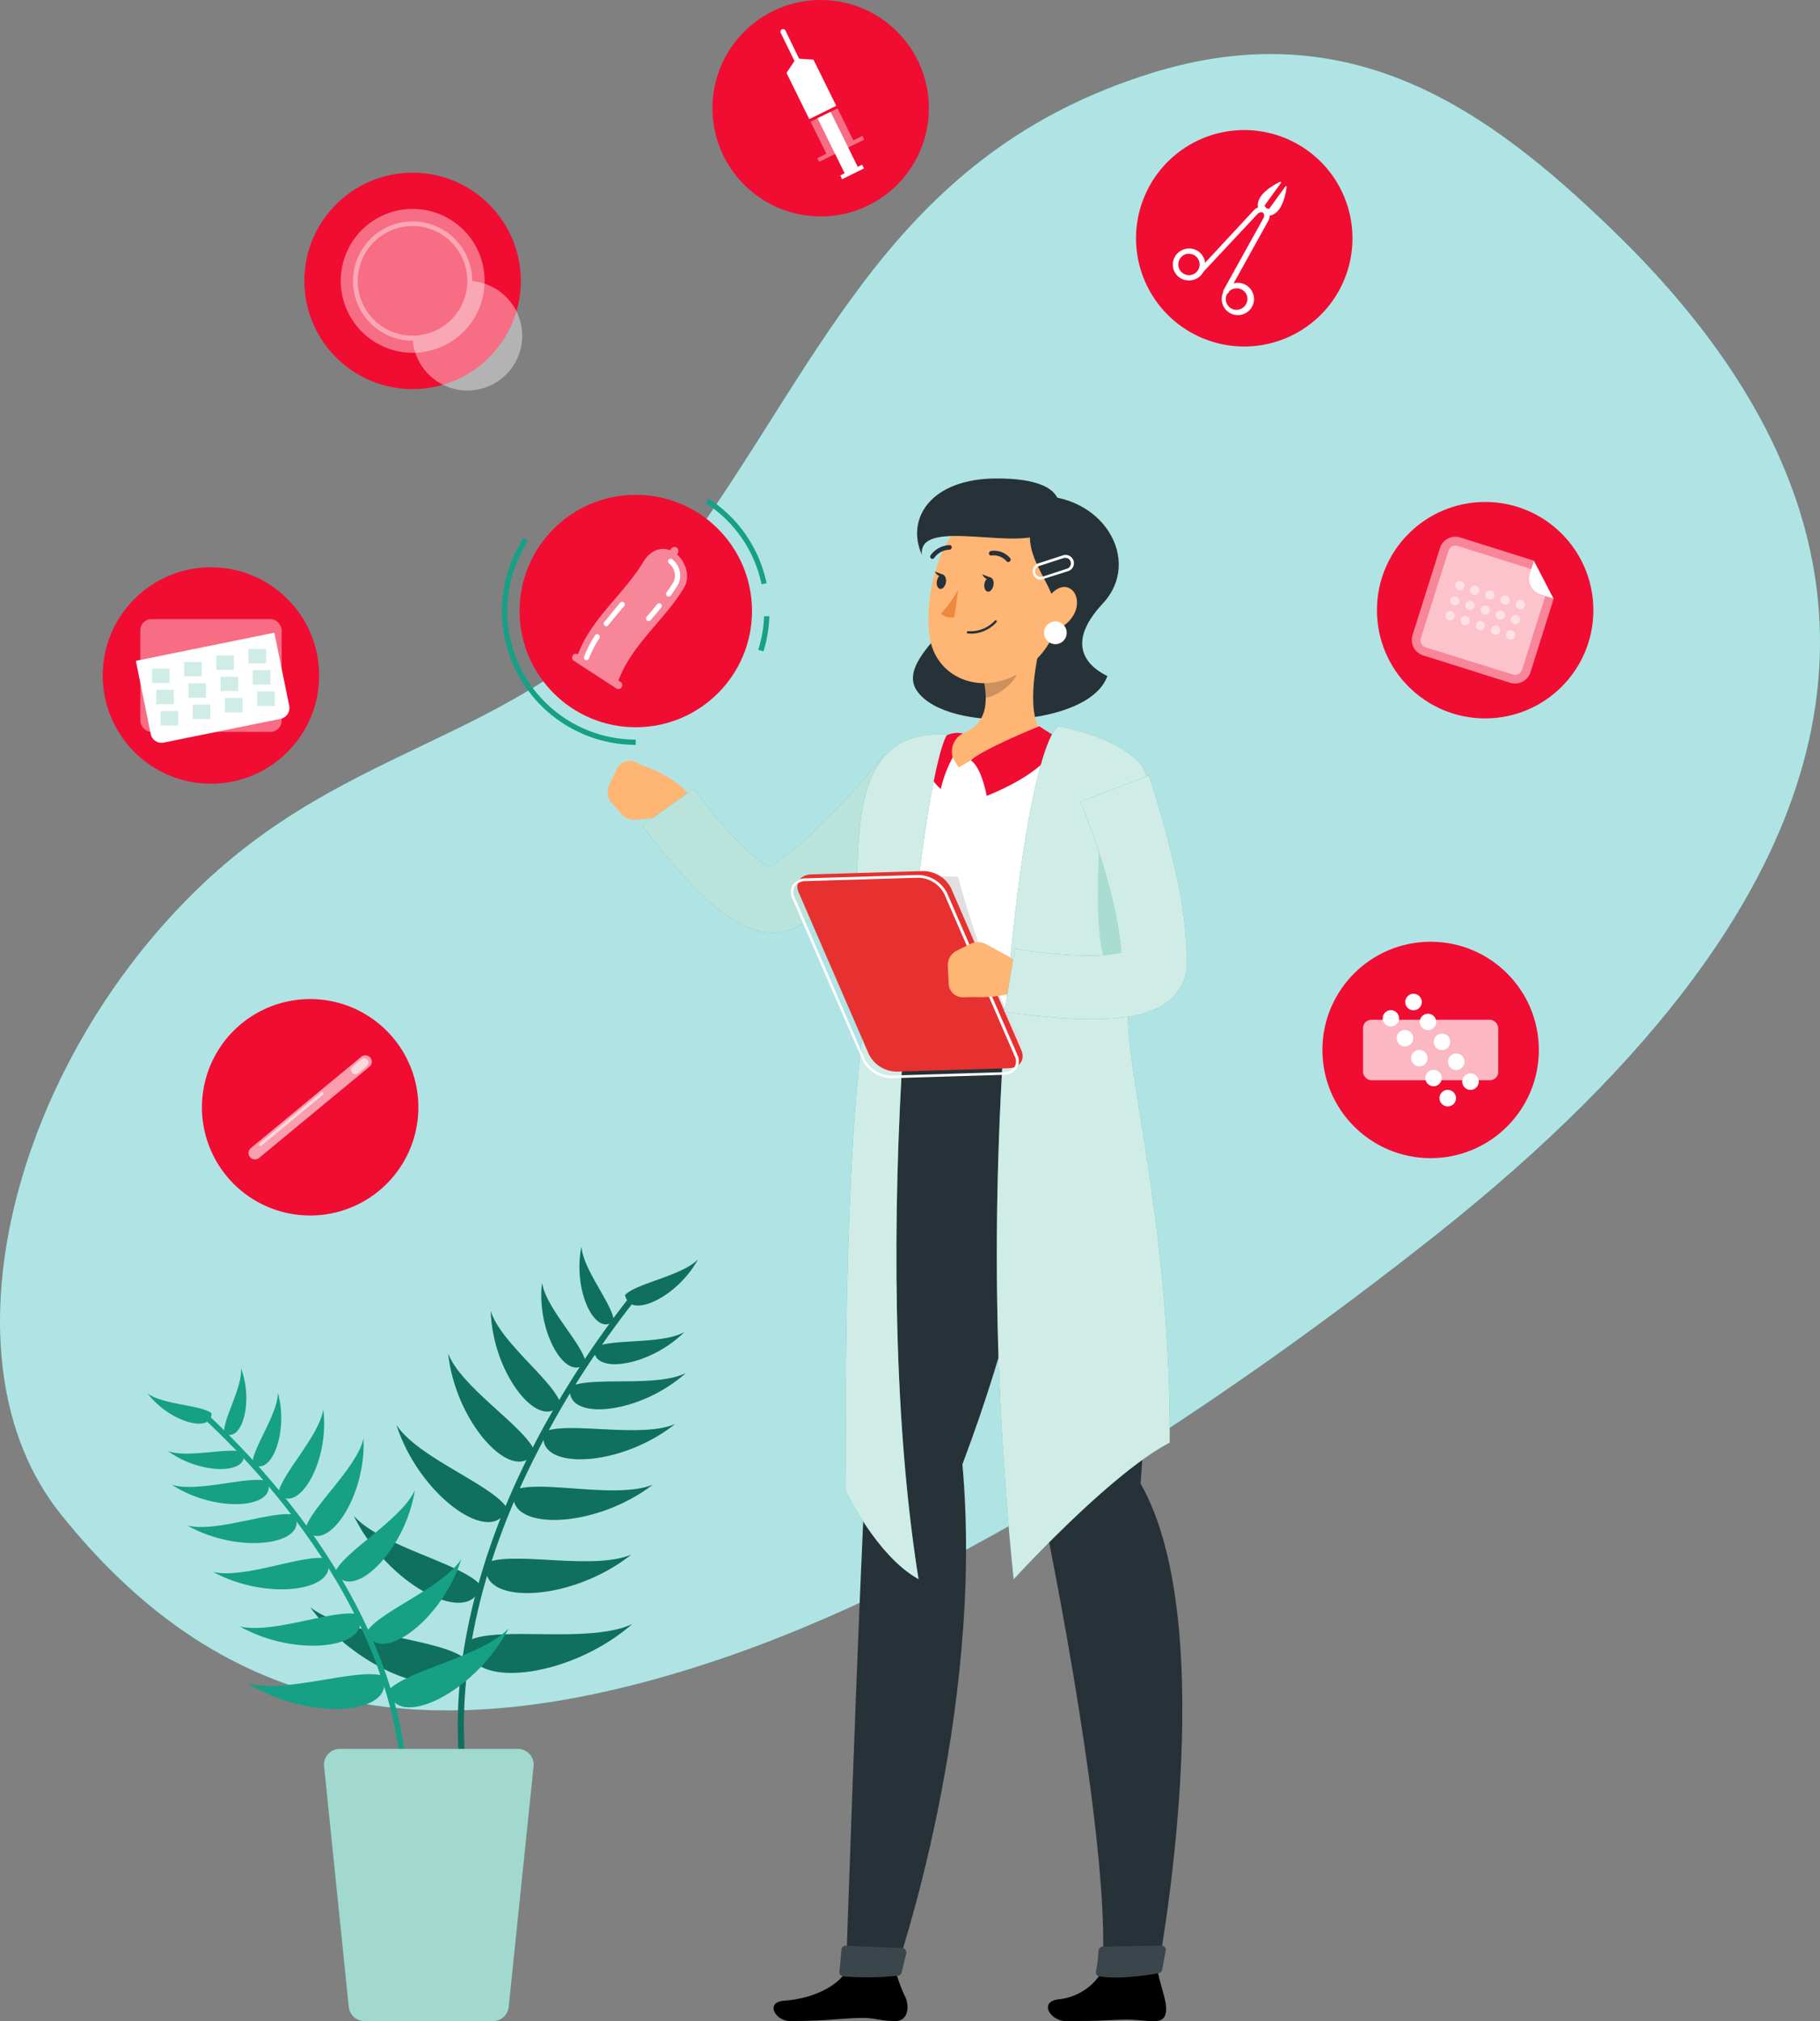 <svg xmlns="http://www.w3.org/2000/svg" width="346.123" height="384.35" viewBox="0 0 346.123 384.35">
  <rect x="0" y="0" width="346.123" height="384.35" fill="#808080" stroke="none"/>
  <g id="home-img" transform="translate(-94.526 -31.89)">
    <g id="freepik--background-simple--inject-69">
      <path id="elu5uwaqhyxp" d="M106.09,319.86c-23.77-29.66-9-85.76,27-119.87,31.44-29.75,65.25-26.63,92.7-65,25.58-35.75,39.05-74,87.62-89.17C351.64,33.9,377.82,53.08,401,75.44c63.42,61.16,49.62,125.45-33.24,191.18-39.6,31.38-91.61,66.16-138.46,81.51C173.08,366.55,135.55,356.64,106.09,319.86Z" fill="#16a085"/>
      <g id="elpj14b9b9le">
        <path id="eltf8ksed9cbr" d="M106.09,319.86c-23.77-29.66-9-85.76,27-119.87,31.44-29.75,65.25-26.63,92.7-65,25.58-35.75,39.05-74,87.62-89.17C351.64,33.9,377.82,53.08,401,75.44c63.42,61.16,49.62,125.45-33.24,191.18-39.6,31.38-91.61,66.16-138.46,81.51C173.08,366.55,135.55,356.64,106.09,319.86Z" fill="rgba(214,246,252,0.89)" opacity="0.9"/>
      </g>
    </g>
    <g id="freepik--contraception-methods--inject-69">
      <g id="elbi5rtunglri">
        <circle id="el22kohm2olfaj" cx="20.58" cy="20.58" r="20.58" transform="translate(230.02 31.89)" fill="#f10c32"/>
      </g>
      <path id="elyoqcx71gfl" d="M253.56,52.01l-5.13,2.53-4.33-8.78,1.83-2.75,3.3.22Z" fill="#fff"/>
      <path id="eld5aqffop9hg" d="M246.47,44.6a.51.51,0,0,1-.45-.27L243,38.14a.5.5,0,1,1,.9-.44l3,6.18a.5.5,0,0,1-.23.67.42.42,0,0,1-.2.05Z" fill="#fff"/>
      <g id="elmn3zvnoo43k">
        <path id="el4wgkxoa3pw3" d="M256.81,58.59l-3-6.09-5.13,2.53,3,6.09-1.72.85.35.7,8.56-4.23-.34-.7Z" fill="#fff" opacity="0.4"/>
      </g>
      <path id="elj43rpvi7ehh" d="M257.65,63.62l-5.16-10.46L250,54.38l5.16,10.46-.84.42.36.71,4.15-2.05-.35-.72Z" fill="#fff"/>
      <path id="els4173d86kc" d="M347.82,89.28a20.58,20.58,0,1,1-4.59-28.74A20.58,20.58,0,0,1,347.82,89.28Z" fill="#f10c32"/>
      <path id="elz99a20jafqa" d="M338.13,66.69,334.28,72a.16.16,0,0,1-.26,0c-.38-.65-1.23-2.91,3.91-5.53a.16.16,0,0,1,.2.22Z" fill="#fff"/>
      <path id="elvgkkot892si" d="M327.65,87.79a.53.53,0,0,1-.24-.06.49.49,0,0,1-.19-.68l7.59-13.69a.87.87,0,0,0,0-.91l-.7-1a.49.49,0,0,1,.13-.69.5.5,0,0,1,.69.12l.7,1a1.87,1.87,0,0,1,.1,2l-7.6,13.7A.5.5,0,0,1,327.65,87.79Z" fill="#fff"/>
      <path id="el8ymstmvsrxc" d="M329.7,91.81a3.07,3.07,0,1,1,.48,0A2.591,2.591,0,0,1,329.7,91.81Zm0-5.06a1.83,1.83,0,0,0-.33,0,2.039,2.039,0,1,0,1.97,3.2h0a2,2,0,0,0-1.64-3.22Z" fill="#fff"/>
      <path id="eljlfdmkcj9cn" d="M339,67.31l-3.85,5.31a.15.15,0,0,0,.08.24c.74.17,3.16.26,4-5.44a.15.15,0,0,0-.23-.11Z" fill="#fff"/>
      <path id="el3odq1ic21ch" d="M322.67,84.18a.487.487,0,0,1-.34-.84L333,71.85a1.85,1.85,0,0,1,1.89-.51l1.17.35a.49.49,0,0,1,.34.62.5.5,0,0,1-.62.33l-1.17-.35a.87.87,0,0,0-.88.24L323,84A.52.52,0,0,1,322.67,84.18Z" fill="#fff"/>
      <path id="el2f2ysh5sm2b" d="M320.61,85.23a3.025,3.025,0,0,1-2.45-4.82h0a3.05,3.05,0,0,1,2-1.21,3.033,3.033,0,1,1,.95,5.99,3.883,3.883,0,0,1-.5.04Zm0-5.07a1.841,1.841,0,0,0-.33,0A2,2,0,0,0,319,81h0a2.028,2.028,0,1,0,1.62-.84Zm-2.06.55Z" fill="#fff"/>
      <g id="elaq3sfq1ian">
        <circle id="elg3ct4u3fg8o" cx="20.58" cy="20.58" r="20.58" transform="translate(356.39 127.35)" fill="#f10c32"/>
      </g>
      <g id="el5hsm0n4q9tk">
        <path id="el86ipzp1sq8x" d="M390,145.74l-4.41,14a3.09,3.09,0,0,1-3.85,2l-16.58-5.22a3.07,3.07,0,0,1-2-3.85l5.22-16.57a3.07,3.07,0,0,1,3.85-2l14,4.41-.8,2.56a3.07,3.07,0,0,0,2,3.85Z" fill="#fff" opacity="0.5"/>
      </g>
      <g id="eltbs40f34ac">
        <path id="elbz6qp9diufw" d="M388.4,145.24l-4.41,14a1.41,1.41,0,0,1-1.76.92L365.66,155a1.42,1.42,0,0,1-.92-1.76L370,136.62a1.4,1.4,0,0,1,1.76-.91l14,4.41-.3,1a3.07,3.07,0,0,0,2,3.85Z" fill="#fff" opacity="0.5"/>
      </g>
      <g id="eliwzs46zsh8">
        <path id="eliq39x5fza8" d="M377.81,148.2a.88.88,0,1,1-.57-1.11.89.89,0,0,1,.57,1.11Z" fill="#fff" opacity="0.5"/>
      </g>
      <g id="ely67oytju8um">
        <path id="elsiuw7ijodss" d="M376.91,151.08a.88.88,0,0,1-1.11.58.9.9,0,0,1-.58-1.11.89.89,0,0,1,1.69.53Z" fill="#fff" opacity="0.5"/>
      </g>
      <g id="ell6540shiqje">
        <path id="elk5ekambfk6" d="M378.72,145.32a.88.88,0,1,1-.054-.674A.88.88,0,0,1,378.72,145.32Z" fill="#fff" opacity="0.5"/>
      </g>
      <g id="els2u83l3039e">
        <path id="el3maobvv6esv" d="M380.7,149.11a.884.884,0,1,1-.58-1.11.89.89,0,0,1,.58,1.11Z" fill="#fff" opacity="0.5"/>
      </g>
      <g id="el0f3ujpts7tw">
        <path id="el8alvm8ooq1v" d="M379.79,152a.881.881,0,1,1-.575-1.105A.881.881,0,0,1,379.79,152Z" fill="#fff" opacity="0.5"/>
      </g>
      <g id="elffuc80unbsp">
        <path id="elmnt6sn6zei" d="M381.61,146.22a.88.88,0,0,1-1.11.58.9.9,0,0,1-.58-1.11.89.89,0,0,1,1.69.53Z" fill="#fff" opacity="0.5"/>
      </g>
      <g id="elfv8fm43k6bu">
        <path id="elgy9q0ylvmpr" d="M383.58,150a.88.88,0,1,1-.176-.883A.88.88,0,0,1,383.58,150Z" fill="#fff" opacity="0.5"/>
      </g>
      <g id="eloarz0wuwhcq">
        <path id="elh0w57i98p46" d="M382.67,152.9a.88.88,0,1,1-.57-1.11.89.89,0,0,1,.57,1.11Z" fill="#fff" opacity="0.5"/>
      </g>
      <g id="el1lejvlcnb4r">
        <path id="el1pg413d99dr" d="M384.49,147.13a.88.88,0,1,1-.58-1.11A.89.89,0,0,1,384.49,147.13Z" fill="#fff" opacity="0.5"/>
      </g>
      <g id="elub2sy3gdsb8">
        <path id="eleyjbma4frna" d="M374.93,147.29a.88.88,0,1,1-.58-1.11.89.89,0,0,1,.58,1.11Z" fill="#fff" opacity="0.5"/>
      </g>
      <g id="eluo43bi7yyho">
        <path id="el5dfzev5vwab" d="M374,150.18a.88.88,0,1,1-.054-.673.88.88,0,0,1,.054.673Z" fill="#fff" opacity="0.5"/>
      </g>
      <g id="eloq6hxfv53vj">
        <path id="elag56mi6a0nu" d="M375.84,144.41a.884.884,0,1,1-.58-1.11A.89.89,0,0,1,375.84,144.41Z" fill="#fff" opacity="0.5"/>
      </g>
      <g id="elurnt1bjtnl">
        <path id="elv4fipcuv5k" d="M372.05,146.38a.88.88,0,0,1-1.11.58.9.9,0,0,1-.58-1.11.89.89,0,0,1,1.69.53Z" fill="#fff" opacity="0.5"/>
      </g>
      <g id="elherbyoihoq8">
        <path id="el6vj55lfes4f" d="M371.14,149.27a.884.884,0,1,1-.58-1.11.89.89,0,0,1,.58,1.11Z" fill="#fff" opacity="0.5"/>
      </g>
      <g id="elo8xztg3brkp">
        <path id="elbros2d5kalv" d="M373,143.5a.88.88,0,1,1-.57-1.11.89.89,0,0,1,.57,1.11Z" fill="#fff" opacity="0.5"/>
      </g>
      <path id="elb8mhyy617i" d="M386.23,138.52l-.81,2.56a3.09,3.09,0,0,0,2,3.85l2.56.81Z" fill="#fff"/>
      <g id="eliwp4ob88m9m">
        <circle id="elhtvta6hd62v" cx="20.58" cy="20.58" r="20.58" transform="translate(152.41 64.73)" fill="#f10c32"/>
      </g>
      <g id="elfganvro0keo">
        <g id="el21bbzrte8gl" opacity="0.4">
          <path id="el7sepnjixav3" d="M173,71.62a13.68,13.68,0,1,0,9.683,4.007A13.69,13.69,0,0,0,173,71.62Zm0,24.1a10.42,10.42,0,1,1,10.4-10.41A10.42,10.42,0,0,1,173,95.72Z" fill="#fff"/>
        </g>
      </g>
      <g id="el1zcn5u6getv">
        <g id="elnlvi1yw1ejf" opacity="0.4">
          <path id="el1j4z1cdf2dt" d="M173,74a11.34,11.34,0,1,0,11.34,11.34A11.34,11.34,0,0,0,173,74Zm0,21.75a10.42,10.42,0,1,0,0-.03Z" fill="#fff"/>
        </g>
      </g>
      <g id="elvrakri79bf">
        <circle id="elcm3f493boj" cx="20.58" cy="20.58" r="20.58" transform="translate(346.02 210.98)" fill="#f10c32"/>
      </g>
      <g id="elfxhilokq48q">
        <rect id="el5oz641gde3l" width="25.72" height="11.5" rx="1.58" transform="translate(353.74 225.82)" fill="#fff" opacity="0.7"/>
      </g>
      <path id="elbcld7ax9kt9" d="M369.68,231.29a1.57,1.57,0,1,1,.36-2.19,1.57,1.57,0,0,1-.36,2.19Z" fill="#fff"/>
      <path id="elpvca324gp7" d="M365.35,234.39a1.56,1.56,0,1,1,.637-1.02,1.57,1.57,0,0,1-.637,1.02Z" fill="#fff"/>
      <path id="el8u1fuw34z6b" d="M372.39,235.08a1.57,1.57,0,1,1,.36-2.19,1.57,1.57,0,0,1-.36,2.19Z" fill="#fff"/>
      <path id="elzswaoofjnpj" d="M368.06,238.17a1.56,1.56,0,1,1,.632-1.015,1.56,1.56,0,0,1-.632,1.015Z" fill="#fff"/>
      <path id="elt2pq4ps053h" d="M375.1,238.86a1.57,1.57,0,1,1,.36-2.18,1.57,1.57,0,0,1-.36,2.18Z" fill="#fff"/>
      <path id="el403uoh1kcgp" d="M370.77,242a1.57,1.57,0,1,1,.36-2.19,1.57,1.57,0,0,1-.36,2.19Z" fill="#fff"/>
      <path id="el5hf7khc9uud" d="M367,227.5a1.56,1.56,0,1,1,.36-2.18,1.56,1.56,0,0,1-.36,2.18Z" fill="#fff"/>
      <path id="el7s5qxex0xba" d="M362.64,230.6a1.57,1.57,0,1,1,.36-2.18,1.55,1.55,0,0,1-.36,2.18Z" fill="#fff"/>
      <path id="el60r42wkwbb" d="M364.26,223.72a1.57,1.57,0,1,1,.36-2.19,1.57,1.57,0,0,1-.36,2.19Z" fill="#fff"/>
      <path id="el3av65p0lbck" d="M359.93,226.81a1.55,1.55,0,1,1,.637-1.015A1.56,1.56,0,0,1,359.93,226.81Z" fill="#fff"/>
      <path id="el5ofznpwt9y2" d="M166.62,258.33A20.58,20.58,0,1,1,174,244.4,20.58,20.58,0,0,1,166.62,258.33Z" fill="#f10c32"/>
      <g id="ely6lay7o9xi">
        <path id="elz5xlykj4g7" d="M142.07,251.94h0a1.23,1.23,0,0,1,.16-1.72l21-17.36a1.22,1.22,0,0,1,1.72.16h0a1.22,1.22,0,0,1-.16,1.72l-21,17.36a1.22,1.22,0,0,1-1.72-.16Z" fill="#fff" opacity="0.6"/>
      </g>
      <g id="el1db5n4iqvv9">
        <path id="el5ldq5n3rpsr" d="M161.49,235.87h0a.82.82,0,0,1,.11-1.16l1.64-1.36a.83.83,0,0,1,1.16.11h0a.84.84,0,0,1-.11,1.16L162.64,236a.81.81,0,0,1-1.15-.13Z" fill="#fff" opacity="0.6"/>
      </g>
      <g id="el0xfigpa0f0ac">
        <path id="elw4jcl72r6i" d="M143.87,249.75h0a.28.28,0,0,1,0-.39l11.73-9.71a.28.28,0,0,1,.39,0h0a.28.28,0,0,1,0,.39l-11.73,9.71A.28.28,0,0,1,143.87,249.75Z" fill="#fff" opacity="0.6"/>
      </g>
      <g id="elvxgfs04wi9p">
        <circle id="elx0iu4p7cid" cx="20.58" cy="20.58" r="20.58" transform="translate(114.06 139.77)" fill="#f10c32"/>
      </g>
      <g id="el3tqn4y7rfa4">
        <rect id="elibq71wcoxs" width="26.88" height="21.44" rx="2.1" transform="translate(121.21 149.63)" fill="#fff" opacity="0.4"/>
      </g>
      <path id="el2lwjg168jul" d="M120.36,157.56l2.83,13.91a2.11,2.11,0,0,0,2.48,1.64l22.22-4.52a2.1,2.1,0,0,0,1.64-2.47l-2.83-13.91Z" fill="#fff"/>
      <g id="el9o36gykrzb">
        <rect id="ela07nyy394qn" width="3.35" height="2.75" transform="translate(135.66 156.54)" fill="#16a085" opacity="0.2"/>
      </g>
      <g id="el468ggmofee">
        <rect id="elatlje71qmsq" width="3.35" height="2.75" transform="translate(136.48 160.58)" fill="#16a085" opacity="0.2"/>
      </g>
      <g id="elyjg7x71gxtf">
        <rect id="elx2pmo8e2df" width="3.35" height="2.75" transform="translate(141.78 155.3)" fill="#16a085" opacity="0.2"/>
      </g>
      <g id="el81kemq8xfed">
        <rect id="elbbdqoaq0orm" width="3.35" height="2.75" transform="translate(142.6 159.34)" fill="#16a085" opacity="0.2"/>
      </g>
      <g id="eln5hqf5retdt">
        <rect id="elnnjmjjpproa" width="3.35" height="2.75" transform="translate(129.54 157.78)" fill="#16a085" opacity="0.2"/>
      </g>
      <g id="elpiz34expxo">
        <rect id="elo3d5x1o70vd" width="3.35" height="2.75" transform="translate(130.36 161.83)" fill="#16a085" opacity="0.2"/>
      </g>
      <g id="elt47u6lf61n">
        <rect id="elexgcakxicz" width="3.35" height="2.75" transform="translate(123.42 159.03)" fill="#16a085" opacity="0.2"/>
      </g>
      <g id="eltqa2shi7jrf">
        <rect id="el99j2mp34qov" width="3.35" height="2.75" transform="translate(124.24 163.07)" fill="#16a085" opacity="0.2"/>
      </g>
      <g id="elop3ryxkuqt">
        <rect id="elqxafcr9rhsa" width="3.35" height="2.75" transform="translate(137.3 164.62)" fill="#16a085" opacity="0.2"/>
      </g>
      <g id="elqns235v618q">
        <rect id="elmixt1oht7k8" width="3.35" height="2.75" transform="translate(143.43 163.38)" fill="#16a085" opacity="0.2"/>
      </g>
      <g id="elkf4juvd95nn">
        <rect id="elqfl0a9tlqe8" width="3.35" height="2.75" transform="translate(131.18 165.87)" fill="#16a085" opacity="0.2"/>
      </g>
      <g id="el6temc86gp92">
        <rect id="eltt9lsbw0lrc" width="3.35" height="2.75" transform="translate(125.06 167.11)" fill="#16a085" opacity="0.2"/>
      </g>
    </g>
    <g id="freepik--Character--inject-69">
      <path id="el2fho0wpmwc7" d="M290.93,126.21c13.24-.74,21,12.21,13.32,20.45s-2.22,12.29.87,13.79c-3.38,9.74-30.44,11.08-36.18,2.86-4.82-6.9,14-15.78,9.46-23.31S280.63,126,290.93,126.21Z" fill="#263238"/>
      <path id="elxkb1s18yygd" d="M210.9,184.63l1.86,2.09a3.25,3.25,0,0,0,2.78,1.08l4.89-.52a6.09,6.09,0,0,0,4.66-3.07l.59-1.06c-2.84-3.68-8.63-5.57-8.63-5.57l-1.59-.72a2.71,2.71,0,0,0-3.64,1.27l-1.47,3.13A3.12,3.12,0,0,0,210.9,184.63Z" fill="#ffb573"/>
      <path id="el9qmxa4x9e3b" d="M273.44,184.15c-1.07,1.2-2,2.24-3.07,3.33s-2.05,2.12-3.09,3.17c-2.09,2.09-4.2,4.16-6.4,6.16a93.729,93.729,0,0,1-14.55,11.25h-.05a4,4,0,0,1-.4.22,10.14,10.14,0,0,1-4.68,1,12.359,12.359,0,0,1-3.57-.69,19.49,19.49,0,0,1-4.67-2.43,45,45,0,0,1-6.35-5.51c-1.86-1.88-3.57-3.8-5.2-5.76s-3.19-3.87-4.79-6l9.9-7.05c1.24,1.74,2.69,3.65,4.12,5.38s3,3.43,4.51,5a33.12,33.12,0,0,0,4.64,3.9,7.789,7.789,0,0,0,1.74.9c.15.05.18,0,0,0a2.37,2.37,0,0,0-1.17.26l-.45.24a62.3,62.3,0,0,0,6.12-4.6c2-1.7,4-3.55,5.89-5.47s3.79-3.91,5.61-5.95c.9-1,1.8-2.06,2.68-3.11s1.77-2.13,2.53-3.1Z" fill="#16a085"/>
      <g id="elr166lhr57bb">
        <path id="el16c8rquk0zih" d="M273.44,184.15c-1.07,1.2-2,2.24-3.07,3.33s-2.05,2.12-3.09,3.17c-2.09,2.09-4.2,4.16-6.4,6.16a93.729,93.729,0,0,1-14.55,11.25h-.05a4,4,0,0,1-.4.22,10.14,10.14,0,0,1-4.68,1,12.359,12.359,0,0,1-3.57-.69,19.49,19.49,0,0,1-4.67-2.43,45,45,0,0,1-6.35-5.51c-1.86-1.88-3.57-3.8-5.2-5.76s-3.19-3.87-4.79-6l9.9-7.05c1.24,1.74,2.69,3.65,4.12,5.38s3,3.43,4.51,5a33.12,33.12,0,0,0,4.64,3.9,7.789,7.789,0,0,0,1.74.9c.15.05.18,0,0,0a2.37,2.37,0,0,0-1.17.26l-.45.24a62.3,62.3,0,0,0,6.12-4.6c2-1.7,4-3.55,5.89-5.47s3.79-3.91,5.61-5.95c.9-1,1.8-2.06,2.68-3.11s1.77-2.13,2.53-3.1Z" fill="#fff" opacity="0.7"/>
      </g>
      <path id="el2fdlu6w9es4" d="M297.14,416.23c7,0,6.46-.11,10.37-.24,3.35-.12,4.14.3,6.82.24,2.25-.05,2.22-2.2,1.6-4.67-.32-1.24-.81-2.76-1.24-4.77H304.13a10.86,10.86,0,0,1-8.35,5.32C292,412.61,294.37,416.23,297.14,416.23Z"/>
      <path id="el5bz205xoqfj" d="M244.73,416.23c6.83,0,9.13-.45,13-.58,3.3-.12,3.81.58,7.15.58,2.21,0,2.63-2.49,1.91-4.36a28.7,28.7,0,0,1-1.91-5.08h-9.43c-1.84,3-6.57,5.2-11.77,5.57C239.93,412.63,242,416.23,244.73,416.23Z"/>
      <path id="elwldtxmpx36h" d="M261.43,230s-3.66,49.16-2.21,80.38c-1.56,29.31-3.8,96.43-3.8,96.43.16,1.5,8.05.9,9.43,0,0,0,17-48.89,12.7-96.43,18.68-49.6,16.59-80.38,16.59-80.38Z" fill="#263238"/>
      <path id="elj0k6p1rx9n9" d="M271.24,230s14.51,55.49,20.27,82.74c6.06,28.61,14.24,75.06,12.62,94.07,1.6.95,7.33,1,10.56,0,0,0,12.47-65.26-3.26-92.81,5.5-67.79-12.47-84-12.47-84Z" fill="#263238"/>
      <path id="el5pi3n91kajt" d="M303.44,402.83a28.588,28.588,0,0,1-.47,3.91.78.78,0,0,0,.65,1c3.85.62,9.47-.28,11.25-.6a.82.82,0,0,0,.67-.67l.68-3.65a.79.79,0,0,0-.8-.94l-11.17.21A.83.83,0,0,0,303.44,402.83Z" fill="#263238"/>
      <g id="el6kn9m31otkp">
        <path id="el2vnjgxex6oy" d="M303.44,402.83a28.588,28.588,0,0,1-.47,3.91.78.78,0,0,0,.65,1c3.85.62,9.47-.28,11.25-.6a.82.82,0,0,0,.67-.67l.68-3.65a.79.79,0,0,0-.8-.94l-11.17.21A.83.83,0,0,0,303.44,402.83Z" fill="#fff" opacity="0.1"/>
      </g>
      <path id="el8qvpbap7pdv" d="M254.54,402.66c-.08,1-.22,2.83-.38,4.17a.81.81,0,0,0,.7.9,56,56,0,0,0,10.41-.12A.81.81,0,0,0,266,407l.87-3.65a.82.82,0,0,0-.76-1l-10.71-.42a.79.79,0,0,0-.86.73Z" fill="#263238"/>
      <g id="el9hddghhq82">
        <path id="eltufhhbwqqr" d="M254.54,402.66c-.08,1-.22,2.83-.38,4.17a.81.81,0,0,0,.7.9,56,56,0,0,0,10.41-.12A.81.81,0,0,0,266,407l.87-3.65a.82.82,0,0,0-.76-1l-10.71-.42a.79.79,0,0,0-.86.73Z" fill="#fff" opacity="0.1"/>
      </g>
      <path id="elvdcsqk6uc8" d="M259.31,185.79a167.318,167.318,0,0,0,.24,17.17c.29,7.46.8,14.79,1.88,27H299c-.75-10.58.48-22.62,7.22-46.41a8.76,8.76,0,0,0-7.49-11.38c-1.49-.15-3.06-.27-4.68-.35a118.077,118.077,0,0,0-17,0c-1.86.17-3.77.4-5.61.65A14.12,14.12,0,0,0,259.31,185.79Z" fill="#fff"/>
      <path id="el5m4e6zkptq" d="M292.81,152.65c-1.48,5.48-3.3,15.53.26,19.19,0,0-5.19-.78-16.22,6-3.19-4.58-.82-6-.82-6,6.22-1.46,6.4-6,5.66-10.26Z" fill="#ffb573"/>
      <path id="elwcukbevr3s" d="M279.17,176.5c2.07,1.38,3,6.74,3,6.74s13.72-5.19,13.22-11.25a35.156,35.156,0,0,1-3.19-2S281.29,174.41,279.17,176.5Z" fill="#f10c32"/>
      <path id="el6jr5zv6b3ax" d="M275.72,175.92a23.5,23.5,0,0,0-2.27,6c-5.51-4.55.9-10.07.9-10.07a4.65,4.65,0,0,1,3.28-.47,3.88,3.88,0,0,0-1.91,4.54Z" fill="#f10c32"/>
      <g id="elmlge4r9v52s">
        <path id="elibwuv4qws1s" d="M288.28,156.29l-6.59,5.29a17.362,17.362,0,0,1,.3,3c2.36-.34,5.76-2.9,6.19-5.34A8.289,8.289,0,0,0,288.28,156.29Z" opacity="0.2"/>
      </g>
      <path id="eljcucln6nkno" d="M297.49,141.65c-1.66,8.85-2.18,12.62-7.23,16.87-7.6,6.39-18,3-19-6-.89-8.12,2-21.24,11.1-24.16a11.53,11.53,0,0,1,15.13,13.29Z" fill="#ffb573"/>
      <path id="elwdn4m4jifwa" d="M291.09,130.15c-2.69,7.16,3.07,11.42,4.35,17.61C302.11,143.33,302.58,124.81,291.09,130.15Z" fill="#263238"/>
      <path id="eljbenvkf141" d="M292.44,142.12a1.58,1.58,0,0,1-.71-.17A1.53,1.53,0,0,1,291,141a1.57,1.57,0,0,1,.09-1.2,1.59,1.59,0,0,1,.91-.78l4.68-1.52a1.581,1.581,0,0,1,1,3h0l-4.76,1.5a1.61,1.61,0,0,1-.48.12Zm4.68-4.16a1,1,0,0,0-.33.06l-4.68,1.52a1.067,1.067,0,0,0,.66,2.03l4.68-1.53a1.06,1.06,0,0,0,.68-1.34.955.955,0,0,0-1.01-.7ZM297.53,140.28Z" fill="#fff"/>
      <path id="elttdxqvnw5g" d="M283.47,143.12c-.11.75-.58,1.33-1.06,1.29s-.78-.67-.68-1.42.59-1.33,1.07-1.29S283.58,142.37,283.47,143.12Z" fill="#263238"/>
      <path id="el9o6ws5l1uqh" d="M274.43,142.59c-.11.75-.59,1.33-1.07,1.29s-.78-.67-.67-1.42.58-1.33,1.06-1.29S274.53,141.84,274.43,142.59Z" fill="#263238"/>
      <path id="elqo6ukmeqbu" d="M274,141.22l-1.69-.64S273,142.05,274,141.22Z" fill="#263238"/>
      <path id="eltzw455uofo" d="M276.77,144a22.25,22.25,0,0,1-3.31,4.59,3,3,0,0,0,2.55.69Z" fill="#ed893e"/>
      <path id="el0qnin8l68of" d="M279.83,152.36a7.37,7.37,0,0,1-1.25,0,.2.2,0,0,1-.18-.24.24.24,0,0,1,.25-.2,6.28,6.28,0,0,0,5.07-2,.21.21,0,0,1,.31,0,.22.22,0,0,1,0,.31,6.66,6.66,0,0,1-4.2,2.13Z" fill="#263238"/>
      <path id="elsopyza6nd2" d="M298.49,149.17a6.17,6.17,0,0,1-4.21,2.7c-2.12.24-2.66-2.23-1.63-4.46.93-2,3.14-4.55,5.06-3.75S299.82,147.27,298.49,149.17Z" fill="#ffb573"/>
      <path id="elw1374z50y2i" d="M297.39,152.23a2.16,2.16,0,1,1-2.16-2.16,2.16,2.16,0,0,1,2.16,2.16Z" fill="#fff"/>
      <path id="el8k71iivwbje" d="M286.26,138.77a.41.41,0,0,1-.3-.14,3.27,3.27,0,0,0-2.87-1.1.41.41,0,0,1-.49-.34.48.48,0,0,1,.38-.52,4,4,0,0,1,3.64,1.35.44.44,0,0,1-.05.62A.53.53,0,0,1,286.26,138.77Z" fill="#263238"/>
      <path id="elrwr3ami091" d="M271.89,138.17a.43.43,0,0,1-.31-.08.44.44,0,0,1-.06-.62,4.66,4.66,0,0,1,3.62-1.92.4.4,0,0,1,.38.46.47.47,0,0,1-.48.42,3.73,3.73,0,0,0-2.85,1.56A.5.5,0,0,1,271.89,138.17Z" fill="#263238"/>
      <path id="elxlt6twnvc3" d="M283,141.76l-1.69-.65S282,142.58,283,141.76Z" fill="#263238"/>
      <path id="elxr8gb8vavvp" d="M295.82,170c-4.17,2.86-9.75,33.62-11.35,79.38a599.988,599.988,0,0,0,2.83,82.86s18.27-20.08,29.68-26c.22-42.7-8.87-71.87-7.82-82.65s7-40.59,2.43-46.19S295.82,170,295.82,170Z" fill="#16a085"/>
      <g id="elcqn8gv5uxje">
        <path id="elkykmbzr9bwk" d="M295.82,170c-4.17,2.86-9.75,33.62-11.35,79.38a599.988,599.988,0,0,0,2.83,82.86s18.27-20.08,29.68-26c.22-42.7-8.87-71.87-7.82-82.65s7-40.59,2.43-46.19S295.82,170,295.82,170Z" fill="#fdfffe" opacity="0.8"/>
      </g>
      <path id="elatjkdxa5m3s" d="M274.68,171.53c-4.86,7.21-15.61,97-5.47,160.67-8-4.44-13.79-16.7-13.79-16.7s-.79-55.42,3-85.52C257.64,194.64,253.44,170.7,274.68,171.53Z" fill="#16a085"/>
      <g id="elsszz6k9v93k">
        <path id="elr6hn1xvis7" d="M274.68,171.53c-4.86,7.21-15.61,97-5.47,160.67-8-4.44-13.79-16.7-13.79-16.7s-.79-55.42,3-85.52C257.64,194.64,253.44,170.7,274.68,171.53Z" fill="#fff" opacity="0.8"/>
      </g>
      <path id="elku5cbu7y5wb" d="M289.09,230.41a162.588,162.588,0,0,1-6.83-14.78c-3.08-7.78-5.54-17-5.54-17s-23.32-.88-27.66,1.75c2.54,9.89,13.56,33.75,13.56,33.75S280.25,233.82,289.09,230.41Z" fill="#e0e0e0"/>
      <path id="el8n1zcv46upr" d="M265.12,235.68l21.2-.64c2.13-.06,3.23-1.62,2.43-3.46l-13.37-30.81a6,6,0,0,0-5.33-3.23l-21.2.64c-2.13.06-3.22,1.62-2.42,3.46l13.37,30.81A6,6,0,0,0,265.12,235.68Z" fill="#e73131"/>
      <path id="el30hyjjmd0rj" d="M264,236.93a6.28,6.28,0,0,1-5.42-3.38L245.2,202.74a2.66,2.66,0,0,1,.08-2.55,3,3,0,0,1,2.57-1.26l21.19-.64a6.28,6.28,0,0,1,5.57,3.38L288,232.48a2.71,2.71,0,0,1-.08,2.56,3,3,0,0,1-2.57,1.25l-21.2.64Zm.13-.5h0l21.2-.64a2.55,2.55,0,0,0,2.15-1,2.19,2.19,0,0,0,0-2.09l-13.37-30.81a5.68,5.68,0,0,0-5.09-3.08l-21.2.64a2.57,2.57,0,0,0-2.16,1,2.2,2.2,0,0,0,0,2.09L259,233.35a5.71,5.71,0,0,0,5.12,3.08Z" fill="#fff"/>
      <path id="el4zslmb6gopf" d="M276.56,212.63l2.51-1.23a3.28,3.28,0,0,1,3,.06l4.32,2.35a6,6,0,0,1,3.13,4.61l.15,1.21c-4,2.32-10.1,1.86-10.1,1.86l-1.75.06a2.71,2.71,0,0,1-2.88-2.57l-.16-3.45a3.1,3.1,0,0,1,1.78-2.9Z" fill="#ffb573"/>
      <g id="ele4cm44lq63k">
        <path id="elwl7duitvyb" d="M303.77,189.09c-.84,13.74-.89,26.32,2.78,28.44C310.85,213.3,310.54,207.38,303.77,189.09Z" fill="#16a085" opacity="0.2"/>
      </g>
      <path id="el4muvqcefoln" d="M313,179.39c.54,1.54,1,2.91,1.41,4.36s.86,2.86,1.26,4.3c.8,2.88,1.57,5.77,2.22,8.71a85.091,85.091,0,0,1,2.38,18.55,3.4,3.4,0,0,1,0,.45v.06a9.25,9.25,0,0,1-2.16,5.12,10.78,10.78,0,0,1-3.31,2.57,18,18,0,0,1-5.25,1.66,45.7,45.7,0,0,1-8.47.5c-2.67,0-5.25-.21-7.81-.45s-5.05-.51-7.72-.91l2-12c2.16.36,4.56.69,6.84.92s4.6.35,6.82.37a33.922,33.922,0,0,0,6.15-.45,6.849,6.849,0,0,0,1.72-.53c.07,0-.08,0-.42.36a3.29,3.29,0,0,0-.76,1.79v.52a57.187,57.187,0,0,0-.83-7.57c-.45-2.6-1.09-5.24-1.79-7.86s-1.52-5.25-2.41-7.85c-.45-1.3-.91-2.6-1.4-3.88s-1-2.61-1.46-3.75Z" fill="#16a085"/>
      <g id="elgez02ttzs2m">
        <path id="eln5aaxua0q4" d="M313,179.39c.54,1.54,1,2.91,1.41,4.36s.86,2.86,1.26,4.3c.8,2.88,1.57,5.77,2.22,8.71a85.091,85.091,0,0,1,2.38,18.55,3.4,3.4,0,0,1,0,.45v.06a9.25,9.25,0,0,1-2.16,5.12,10.78,10.78,0,0,1-3.31,2.57,18,18,0,0,1-5.25,1.66,45.7,45.7,0,0,1-8.47.5c-2.67,0-5.25-.21-7.81-.45s-5.05-.51-7.72-.91l2-12c2.16.36,4.56.69,6.84.92s4.6.35,6.82.37a33.922,33.922,0,0,0,6.15-.45,6.849,6.849,0,0,0,1.72-.53c.07,0-.08,0-.42.36a3.29,3.29,0,0,0-.76,1.79v.52a57.187,57.187,0,0,0-.83-7.57c-.45-2.6-1.09-5.24-1.79-7.86s-1.52-5.25-2.41-7.85c-.45-1.3-.91-2.6-1.4-3.88s-1-2.61-1.46-3.75Z" fill="#fff" opacity="0.8"/>
      </g>
      <path id="el2s66oh3ebf2" d="M293.79,132.71c-4.51,4.51-24.74-2.8-23.94,4.7-3.12-7,1.79-14.53,14.26-14.53C299.37,122.88,296.53,130,293.79,132.71Z" fill="#263238"/>
      <path id="el0y803lnwva3q" d="M239.72,155.76l-1-.3a23.8,23.8,0,0,0,1.12-6.38h1a25.351,25.351,0,0,1-1.12,6.68Z" fill="#16a085"/>
      <path id="el8kmlyob2itq" d="M239.36,143a24.26,24.26,0,0,0-10.6-15.42l.55-.84a25.26,25.26,0,0,1,11,16.05Z" fill="#16a085"/>
      <path id="el27xnvvpqr6e" d="M215.42,173.54a25.45,25.45,0,0,1-21.32-39.32l.83.54a24.46,24.46,0,0,0,20.49,37.78Z" fill="#16a085"/>
      <g id="eljfhz0t5dreb">
        <circle id="elwao8n508qvq" cx="22.1" cy="22.1" r="22.1" transform="translate(193.34 125.99)" fill="#f10c32"/>
      </g>
      <g id="elnb5ffom848e">
        <path id="el465p5v8z5uf" d="M212.42,161.51l-.29-.19c2.58-6.93,8.81-11.49,12.5-17.7,1.19-2,.39-4.73-1.34-6.27l.18-.38a.77.77,0,0,0-.36-1h0a.77.77,0,0,0-1,.37l-.1.2c-1.91-.76-3.91.17-5.07,2.09-3.69,6.21-9.92,10.77-12.5,17.7h0a.74.74,0,0,0-1,.22.73.73,0,0,0,.22,1l8,5.21a.74.74,0,1,0,.81-1.23Z" fill="#fff" opacity="0.5"/>
      </g>
      <path id="ely4rmaop0lq" d="M209.84,151a.5.5,0,0,1-.3-.11.49.49,0,0,1-.09-.7c1-1.23,2-2.47,3-3.67a.5.5,0,1,1,.75.66c-1,1.18-2.06,2.41-3,3.63A.53.53,0,0,1,209.84,151Z" fill="#fff"/>
      <path id="elpo5f8eyqzoj" d="M206.08,157.43a.33.33,0,0,1-.17,0,.49.49,0,0,1-.3-.64,21.281,21.281,0,0,1,2.06-4.06.5.5,0,1,1,.85.54,20.209,20.209,0,0,0-2,3.87A.52.52,0,0,1,206.08,157.43Z" fill="#fff"/>
      <path id="elfxw0b81gvr" d="M217.88,150a.51.51,0,0,1-.32-.12.49.49,0,0,1-.06-.7c.7-.81,1.36-1.59,2-2.37a.49.49,0,0,1,.7-.07.5.5,0,0,1,.07.7c-.65.79-1.32,1.58-2,2.38A.5.5,0,0,1,217.88,150Z" fill="#fff"/>
      <path id="elezqrw6tkzqe" d="M221.69,145.34a.52.52,0,0,1-.29-.09.51.51,0,0,1-.11-.7,24.574,24.574,0,0,0,1.39-2.11,3,3,0,0,0-.9-3.39.5.5,0,1,1,.66-.74,3.93,3.93,0,0,1,1.1,4.65c-.43.71-.9,1.42-1.44,2.18A.51.51,0,0,1,221.69,145.34Z" fill="#fff"/>
    </g>
    <g id="freepik--Plant--inject-69">
      <path id="elz31retgkvtn" d="M202.94,296.82c.61,5.19,13.59,3.73,22-3.81-5.23,2.61-16.3.83-21,2.22,1.26-2,2.51-3.93,3.73-5.73,1.26,3.55,10.9,1.77,17-4.29-3.75,2.13-11.72,1.44-15.66,2.42,2-2.9,3.94-5.48,5.66-7.69,2.77,1.18,9.32-2.59,12.59-8.54-3.06,3.14-11.71,4.51-13.85,6.76a2.52,2.52,0,0,0,.38,1c-.83,1.06-1.7,2.21-2.61,3.43-.67-3.27-5.8-9.46-6.07-13.61-1.58,7.63,2,15.88,5.32,14.64-1.49,2.05-3.07,4.29-4.68,6.73-1.21-3.63-7.43-9.94-8.14-14.5-1,8.49,3.61,17.16,7.17,16q-1.95,3-3.92,6.3c-2-4.33-11.23-11.24-13-16.91.32,10.78,7.58,20.76,11.86,18.85q-2,3.39-3.86,7.07c-2.71-4.69-13.63-11.61-16.1-17.83,1.32,12,10.25,22.52,14.92,20.18q-2.1,4.245-4,8.79c-3.36-4.37-16.76-9.33-20.75-15.41,3.95,12.24,15.58,21.27,19.83,17.64a127.883,127.883,0,0,0-4.2,12.44c-4.14-4-18.72-7.13-23.75-12.81,5.87,12,19.12,19.57,23.06,15.34a109.274,109.274,0,0,0-2.35,11.5c-5.41-3.63-22.29-4.16-29-9.47,8.84,12,24.79,17.77,28.64,12.67a86,86,0,0,0,1.45,28.48l1.13-.26a86.46,86.46,0,0,1-.89-32.19c1.76,6.53,19.31,4.58,30.91-5.49-7.78,3.71-24.46.49-30.48,2.89a111.459,111.459,0,0,1,2.88-12.09c1.87,5.41,17,4.25,27.4-4-6.82,2.89-20.78-.33-26.53,1.21,1.27-3.91,2.7-7.7,4.26-11.34,1.34,5.47,16.11,4.68,26.36-3.16-6.51,2.63-19.66-.6-25.28.69,1.44-3.21,3-6.29,4.52-9.23.6,5.71,15.13,4.86,25-3-6.14,2.62-18.74-.22-24,1.16C200.2,301.45,201.57,299.07,202.94,296.82Z" fill="#16a085"/>
      <g id="elov532wuh4f">
        <path id="el1o1lk4naobt" d="M202.94,296.82c.61,5.19,13.59,3.73,22-3.81-5.23,2.61-16.3.83-21,2.22,1.26-2,2.51-3.93,3.73-5.73,1.26,3.55,10.9,1.77,17-4.29-3.75,2.13-11.72,1.44-15.66,2.42,2-2.9,3.94-5.48,5.66-7.69,2.77,1.18,9.32-2.59,12.59-8.54-3.06,3.14-11.71,4.51-13.85,6.76a2.52,2.52,0,0,0,.38,1c-.83,1.06-1.7,2.21-2.61,3.43-.67-3.27-5.8-9.46-6.07-13.61-1.58,7.63,2,15.88,5.32,14.64-1.49,2.05-3.07,4.29-4.68,6.73-1.21-3.63-7.43-9.94-8.14-14.5-1,8.49,3.61,17.16,7.17,16q-1.95,3-3.92,6.3c-2-4.33-11.23-11.24-13-16.91.32,10.78,7.58,20.76,11.86,18.85q-2,3.39-3.86,7.07c-2.71-4.69-13.63-11.61-16.1-17.83,1.32,12,10.25,22.52,14.92,20.18q-2.1,4.245-4,8.79c-3.36-4.37-16.76-9.33-20.75-15.41,3.95,12.24,15.58,21.27,19.83,17.64a127.883,127.883,0,0,0-4.2,12.44c-4.14-4-18.72-7.13-23.75-12.81,5.87,12,19.12,19.57,23.06,15.34a109.274,109.274,0,0,0-2.35,11.5c-5.41-3.63-22.29-4.16-29-9.47,8.84,12,24.79,17.77,28.64,12.67a86,86,0,0,0,1.45,28.48l1.13-.26a86.46,86.46,0,0,1-.89-32.19c1.76,6.53,19.31,4.58,30.91-5.49-7.78,3.71-24.46.49-30.48,2.89a111.459,111.459,0,0,1,2.88-12.09c1.87,5.41,17,4.25,27.4-4-6.82,2.89-20.78-.33-26.53,1.21,1.27-3.91,2.7-7.7,4.26-11.34,1.34,5.47,16.11,4.68,26.36-3.16-6.51,2.63-19.66-.6-25.28.69,1.44-3.21,3-6.29,4.52-9.23.6,5.71,15.13,4.86,25-3-6.14,2.62-18.74-.22-24,1.16C200.2,301.45,201.57,299.07,202.94,296.82Z" opacity="0.3"/>
      </g>
      <path id="elgtv8nuqczcq" d="M172,379l-1.08-.07c2.46-36.61-26.3-67-38.78-78.32l.72-.8C145.45,311.3,174.47,342,172,379Z" fill="#16a085"/>
      <path id="elbqx8praodeu" d="M142.52,310.23c0-2.89,4.86-9.41,4.86-13.49C149.47,304.32,146,313,142.52,310.23Z" fill="#16a085"/>
      <path id="ell8xxa09fxk" d="M137.14,304.42c-.26-2.56,3.55-8.73,3.22-12.34C142.82,298.63,140.41,306.55,137.14,304.42Z" fill="#16a085"/>
      <path id="elkab1z60h5eg" d="M147.42,316c.49-3.64,7.84-11,8.59-16.09C157.26,309.81,151.25,320,147.42,316Z" fill="#16a085"/>
      <path id="el6zk4jxwn2g6" d="M152.56,322.79c.88-4.05,9.8-11.62,11.1-17.33C164.18,316.73,156.51,327.7,152.56,322.79Z" fill="#16a085"/>
      <path id="elrt78ynpyokm" d="M158.24,330.86c1.77-4,12.62-9.94,15.18-15.57C171.56,327.07,161.29,336.79,158.24,330.86Z" fill="#16a085"/>
      <path id="elhwj28hkltv7" d="M164.26,342.2c2.42-3.88,14.52-8.39,18-13.83C178.58,340.26,166.52,348.78,164.26,342.2Z" fill="#16a085"/>
      <path id="el7rv675l03no" d="M168.42,353.32c3.48-3.83,17.87-6.42,22.85-11.77C184.76,354.05,169.6,361.1,168.42,353.32Z" fill="#16a085"/>
      <path id="eleew5im5srcm" d="M140.78,308.06c-2.69-1.05-10.52,1.22-14.34-.23C132.79,312.47,142.11,312.25,140.78,308.06Z" fill="#16a085"/>
      <path id="elmf6sngv9wj" d="M134.75,300.63c-2-1.57-9.29-1.58-12.18-3.76C126.83,302.41,134.84,304.54,134.75,300.63Z" fill="#16a085"/>
      <path id="el5mp4uphbzwn" d="M145.43,313.56c-3.49-1.16-13.29,2.26-18.24.68C135.57,319.71,147.4,318.79,145.43,313.56Z" fill="#16a085"/>
      <path id="elapzutfmss56" d="M150.63,320c-4-1.07-14.81,3.43-20.48,2C139.94,327.54,153.2,325.71,150.63,320Z" fill="#16a085"/>
      <path id="elnvi8ixs7ghm" d="M156.66,328.29c-4.26-1-15.58,3.95-21.6,2.54C145.53,336.53,159.5,334.32,156.66,328.29Z" fill="#16a085"/>
      <path id="el4cr0x8cecz3" d="M162.7,338.9c-4.43-1.16-16.33,3.85-22.6,2.28C150.94,347.31,165.56,345.24,162.7,338.9Z" fill="#16a085"/>
      <path id="eliuwdekhktip" d="M167.28,350.56c-4.94-1.53-18.66,3.52-25.66,1.43C153.56,359.47,170.2,357.88,167.28,350.56Z" fill="#16a085"/>
      <path id="elaqlev254ai5" d="M163.86,416.24h24.41a3,3,0,0,0,3-2.7L196,367.8a3,3,0,0,0-3-3.32H159.16a3,3,0,0,0-3,3.32l4.69,45.74a3,3,0,0,0,3.01,2.7Z" fill="#16a085"/>
      <g id="elojgag2ghwb">
        <path id="elr3wf2hpl1" d="M163.86,416.24h24.41a3,3,0,0,0,3-2.7L196,367.8a3,3,0,0,0-3-3.32H159.16a3,3,0,0,0-3,3.32l4.69,45.74a3,3,0,0,0,3.01,2.7Z" fill="#fff" opacity="0.6"/>
      </g>
    </g>
  </g>
</svg>
